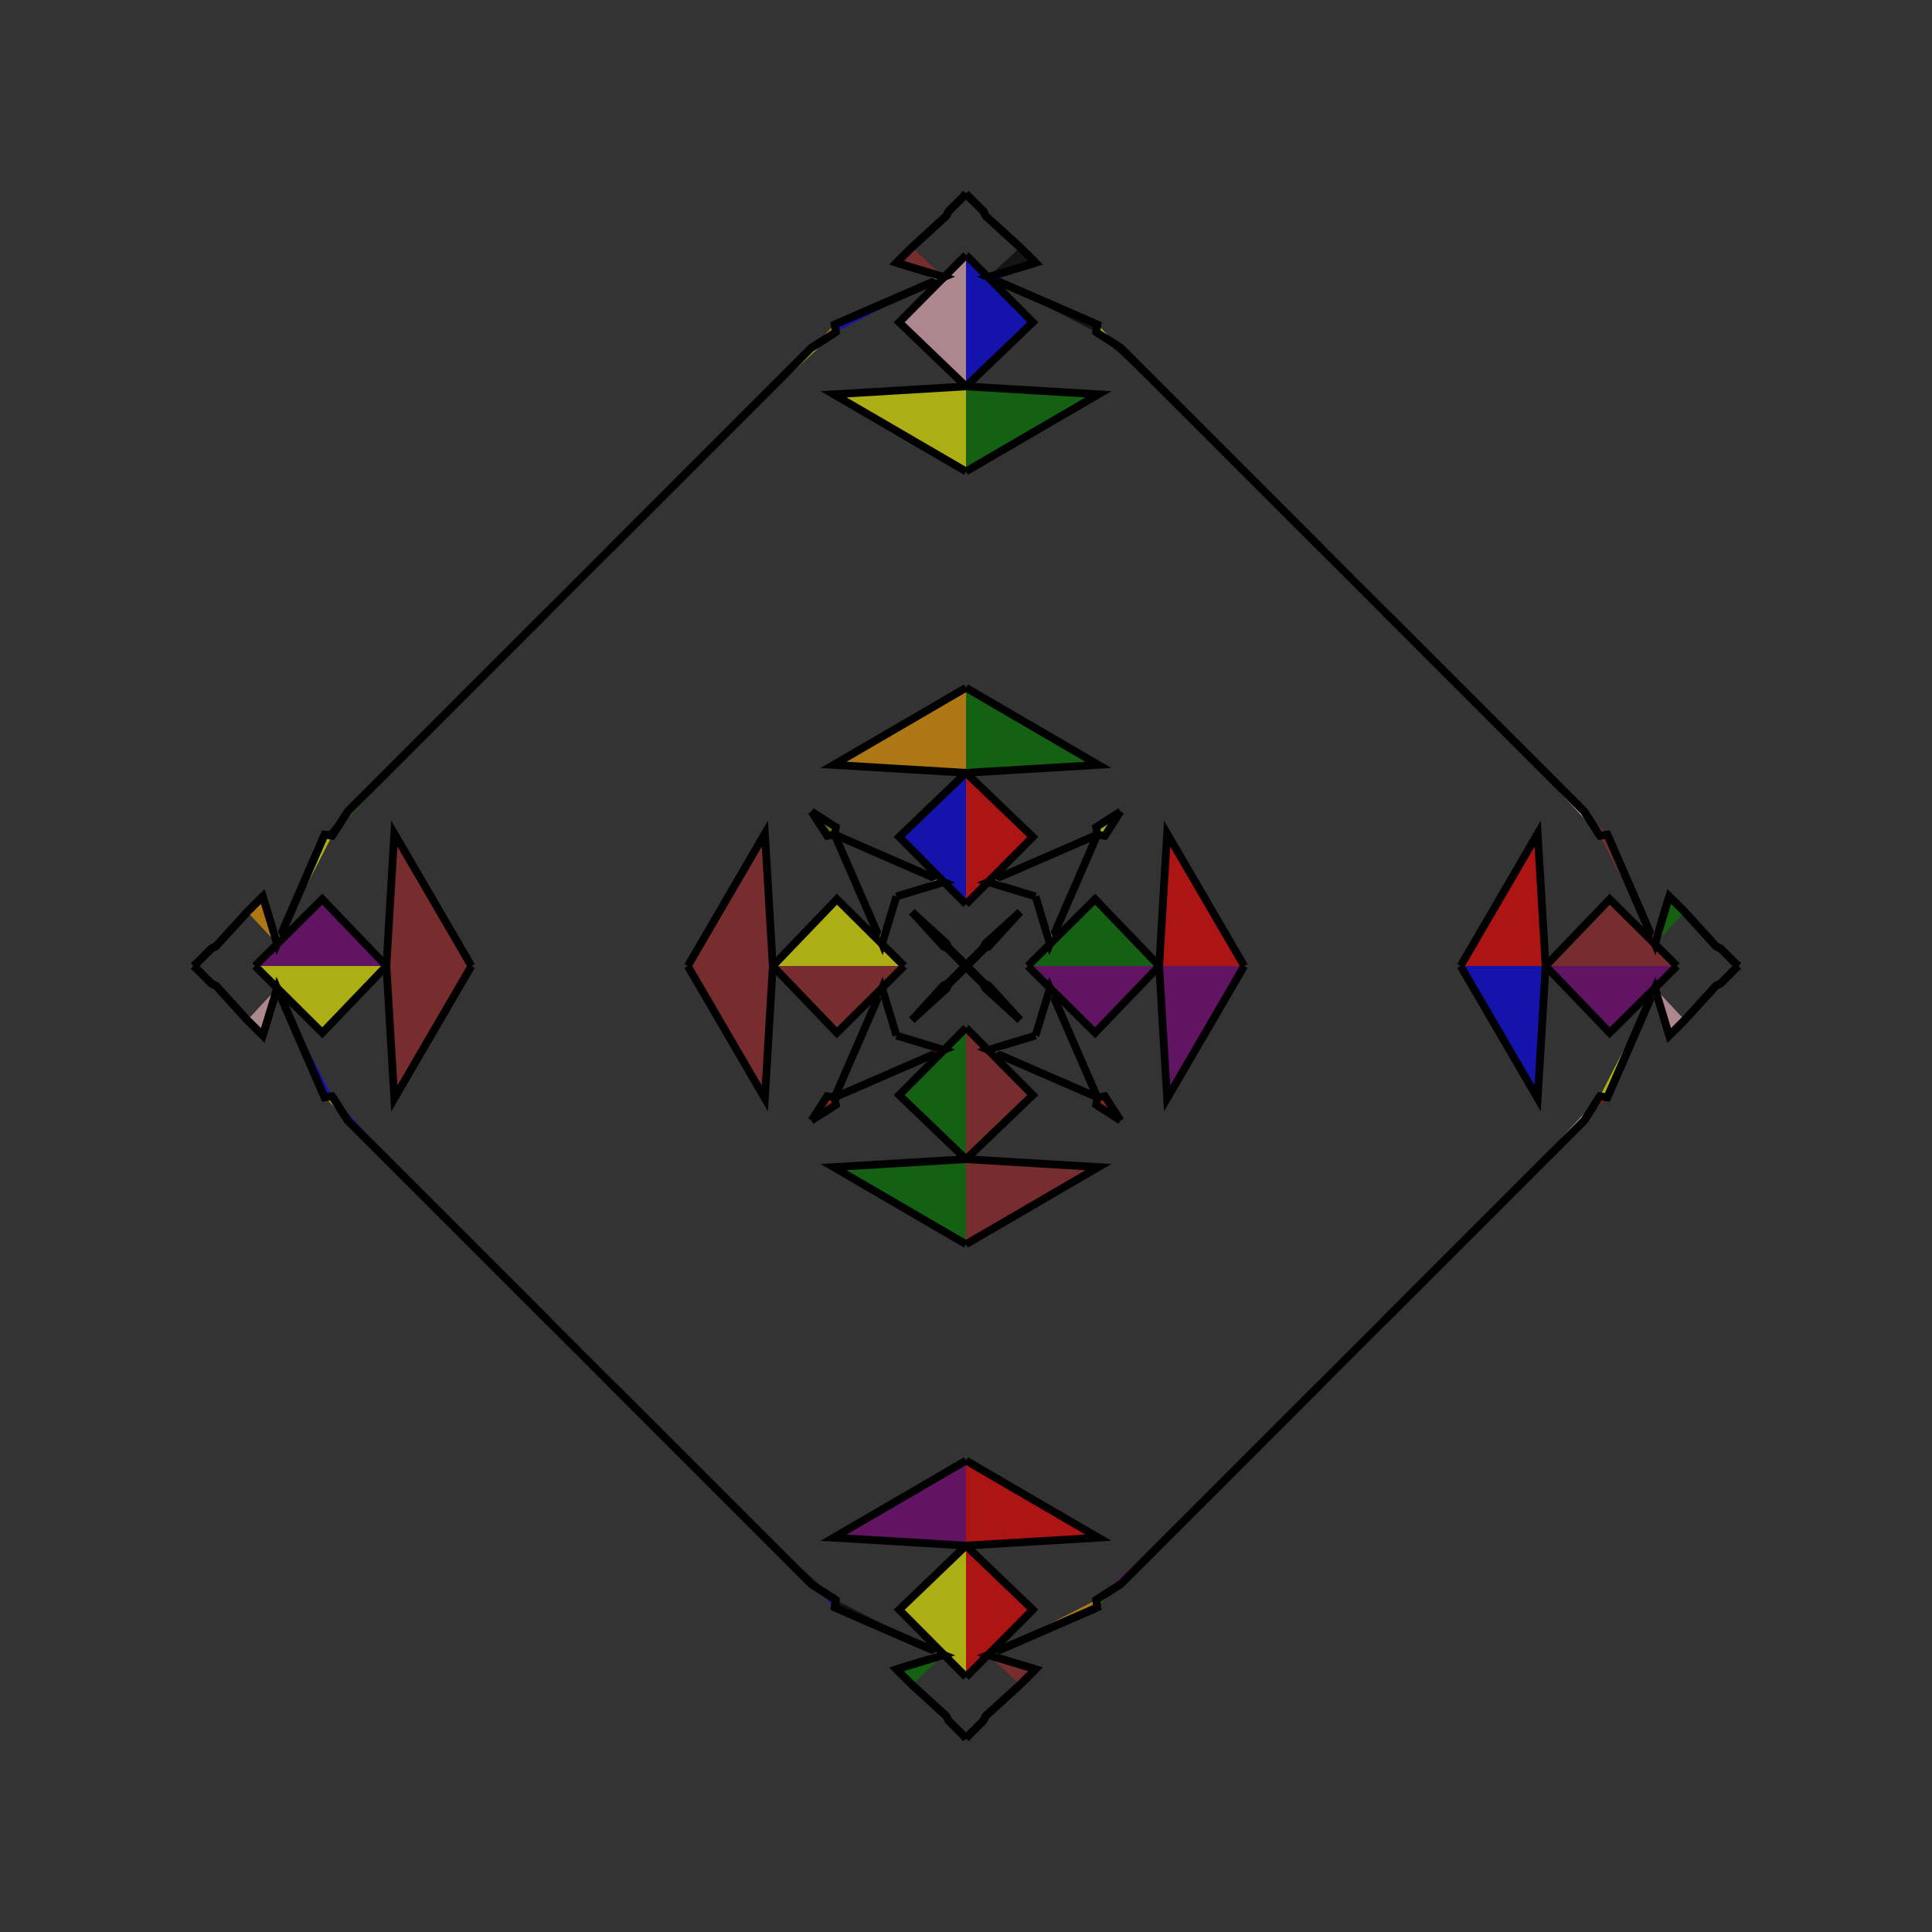 <?xml version="1.0" encoding="UTF-8"?>
<svg xmlns="http://www.w3.org/2000/svg" xmlns:xlink="http://www.w3.org/1999/xlink"
     width="250" height="250" viewBox="-125.0 -125.0 250 250">
<rect x="-125.0" y="-125.0" width="250" height="250" fill="#333333" stroke="none"/>
<defs>
</defs>
<path d="M8.0,-0.0 L16.704,-8.645 L25.0,-0.0" fill="green" fill-opacity="0.6" stroke="black" stroke-width="1" />
<path d="M8.0,-0.0 L16.704,8.645 L25.0,-0.0" fill="purple" fill-opacity="0.6" stroke="black" stroke-width="1" />
<path d="M25.0,-0.0 L26.024,-17.135 L36.0,-0.0" fill="red" fill-opacity="0.6" stroke="black" stroke-width="1" />
<path d="M25.0,-0.0 L26.024,17.135 L36.0,-0.0" fill="purple" fill-opacity="0.6" stroke="black" stroke-width="1" />
<path d="M50.0,50.0 L46.0,54.0 L31.0,69.0" fill="brown" fill-opacity="0.6" stroke="black" stroke-width="1" />
<path d="M50.0,-50.0 L46.0,-54.0 L31.0,-69.0" fill="brown" fill-opacity="0.6" stroke="black" stroke-width="1" />
<path d="M46.0,54.0 L31.0,69.0 L20.0,80.0" fill="green" fill-opacity="0.6" stroke="black" stroke-width="1" />
<path d="M46.0,-54.0 L31.0,-69.0 L20.0,-80.0" fill="pink" fill-opacity="0.6" stroke="black" stroke-width="1" />
<path d="M31.0,69.0 L20.0,80.0 L16.842,82.032" fill="purple" fill-opacity="0.6" stroke="black" stroke-width="1" />
<path d="M31.0,-69.0 L20.0,-80.0 L16.842,-82.032" fill="black" fill-opacity="0.6" stroke="black" stroke-width="1" />
<path d="M20.0,-20.0 L17.968,-16.842 L17.0,-17.0" fill="yellow" fill-opacity="0.6" stroke="black" stroke-width="1" />
<path d="M20.0,20.0 L17.968,16.842 L17.0,17.0" fill="brown" fill-opacity="0.6" stroke="black" stroke-width="1" />
<path d="M16.842,82.032 L17.0,83.0 L3.745,88.769" fill="orange" fill-opacity="0.6" stroke="black" stroke-width="1" />
<path d="M16.842,-82.032 L17.0,-83.0 L3.745,-88.769" fill="black" fill-opacity="0.6" stroke="black" stroke-width="1" />
<path d="M17.0,-17.0 L11.231,-3.745 L10.86,-2.866" fill="purple" fill-opacity="0.6" stroke="black" stroke-width="1" />
<path d="M17.0,17.0 L11.231,3.745 L10.86,2.866" fill="pink" fill-opacity="0.6" stroke="black" stroke-width="1" />
<path d="M11.231,-3.745 L10.86,-2.866 L9.0,-9.0" fill="pink" fill-opacity="0.6" stroke="black" stroke-width="1" />
<path d="M11.231,3.745 L10.86,2.866 L9.0,9.0" fill="purple" fill-opacity="0.6" stroke="black" stroke-width="1" />
<path d="M2.866,89.14 L9.0,91.0 L7.0,93.0" fill="brown" fill-opacity="0.6" stroke="black" stroke-width="1" />
<path d="M2.866,-89.14 L9.0,-91.0 L7.0,-93.0" fill="black" fill-opacity="0.6" stroke="black" stroke-width="1" />
<path d="M9.0,91.0 L7.0,93.0 L2.521,97.084" fill="pink" fill-opacity="0.6" stroke="black" stroke-width="1" />
<path d="M9.0,-91.0 L7.0,-93.0 L2.521,-97.084" fill="yellow" fill-opacity="0.6" stroke="black" stroke-width="1" />
<path d="M7.0,-7.0 L2.916,-2.521 L2.361,-2.277" fill="black" fill-opacity="0.6" stroke="black" stroke-width="1" />
<path d="M7.0,7.0 L2.916,2.521 L2.361,2.277" fill="pink" fill-opacity="0.6" stroke="black" stroke-width="1" />
<path d="M2.916,-2.521 L2.361,-2.277 L0.437,-0.339" fill="yellow" fill-opacity="0.6" stroke="black" stroke-width="1" />
<path d="M2.916,2.521 L2.361,2.277 L0.437,0.339" fill="orange" fill-opacity="0.6" stroke="black" stroke-width="1" />
<path d="M2.361,-2.277 L0.437,-0.339 L0.0,-0.0" fill="red" fill-opacity="0.6" stroke="black" stroke-width="1" />
<path d="M2.361,2.277 L0.437,0.339 L0.0,-0.0" fill="green" fill-opacity="0.6" stroke="black" stroke-width="1" />
<path d="M-8.0,-0.0 L-16.704,-8.645 L-25.0,-0.0" fill="yellow" fill-opacity="0.6" stroke="black" stroke-width="1" />
<path d="M-8.0,-0.0 L-16.704,8.645 L-25.0,-0.0" fill="brown" fill-opacity="0.6" stroke="black" stroke-width="1" />
<path d="M-25.0,-0.0 L-26.024,-17.135 L-36.0,-0.0" fill="brown" fill-opacity="0.6" stroke="black" stroke-width="1" />
<path d="M-25.0,-0.0 L-26.024,17.135 L-36.0,-0.0" fill="brown" fill-opacity="0.6" stroke="black" stroke-width="1" />
<path d="M-50.0,50.0 L-46.0,54.0 L-31.0,69.0" fill="brown" fill-opacity="0.6" stroke="black" stroke-width="1" />
<path d="M-50.0,-50.0 L-46.0,-54.0 L-31.0,-69.0" fill="purple" fill-opacity="0.6" stroke="black" stroke-width="1" />
<path d="M-46.0,54.0 L-31.0,69.0 L-20.0,80.0" fill="brown" fill-opacity="0.6" stroke="black" stroke-width="1" />
<path d="M-46.0,-54.0 L-31.0,-69.0 L-20.0,-80.0" fill="green" fill-opacity="0.6" stroke="black" stroke-width="1" />
<path d="M-31.0,69.0 L-20.0,80.0 L-16.842,82.032" fill="black" fill-opacity="0.6" stroke="black" stroke-width="1" />
<path d="M-31.0,-69.0 L-20.0,-80.0 L-16.842,-82.032" fill="yellow" fill-opacity="0.6" stroke="black" stroke-width="1" />
<path d="M-20.0,-20.0 L-17.968,-16.842 L-17.0,-17.0" fill="green" fill-opacity="0.6" stroke="black" stroke-width="1" />
<path d="M-20.0,20.0 L-17.968,16.842 L-17.0,17.0" fill="brown" fill-opacity="0.6" stroke="black" stroke-width="1" />
<path d="M-16.842,82.032 L-17.0,83.0 L-3.745,88.769" fill="black" fill-opacity="0.6" stroke="black" stroke-width="1" />
<path d="M-16.842,-82.032 L-17.0,-83.0 L-3.745,-88.769" fill="blue" fill-opacity="0.6" stroke="black" stroke-width="1" />
<path d="M-17.0,-17.0 L-11.231,-3.745 L-10.86,-2.866" fill="brown" fill-opacity="0.6" stroke="black" stroke-width="1" />
<path d="M-17.0,17.0 L-11.231,3.745 L-10.86,2.866" fill="purple" fill-opacity="0.6" stroke="black" stroke-width="1" />
<path d="M-11.231,-3.745 L-10.86,-2.866 L-9.0,-9.0" fill="orange" fill-opacity="0.6" stroke="black" stroke-width="1" />
<path d="M-11.231,3.745 L-10.86,2.866 L-9.0,9.0" fill="green" fill-opacity="0.6" stroke="black" stroke-width="1" />
<path d="M-2.866,89.14 L-9.0,91.0 L-7.0,93.0" fill="green" fill-opacity="0.6" stroke="black" stroke-width="1" />
<path d="M-2.866,-89.14 L-9.0,-91.0 L-7.0,-93.0" fill="brown" fill-opacity="0.6" stroke="black" stroke-width="1" />
<path d="M-9.0,91.0 L-7.0,93.0 L-2.521,97.084" fill="orange" fill-opacity="0.6" stroke="black" stroke-width="1" />
<path d="M-9.0,-91.0 L-7.0,-93.0 L-2.521,-97.084" fill="brown" fill-opacity="0.6" stroke="black" stroke-width="1" />
<path d="M-7.0,-7.0 L-2.916,-2.521 L-2.361,-2.277" fill="blue" fill-opacity="0.6" stroke="black" stroke-width="1" />
<path d="M-7.0,7.0 L-2.916,2.521 L-2.361,2.277" fill="pink" fill-opacity="0.6" stroke="black" stroke-width="1" />
<path d="M-2.916,-2.521 L-2.361,-2.277 L-0.437,-0.339" fill="yellow" fill-opacity="0.6" stroke="black" stroke-width="1" />
<path d="M-2.916,2.521 L-2.361,2.277 L-0.437,0.339" fill="yellow" fill-opacity="0.6" stroke="black" stroke-width="1" />
<path d="M-2.361,-2.277 L-0.437,-0.339 L0.0,-0.0" fill="blue" fill-opacity="0.6" stroke="black" stroke-width="1" />
<path d="M-2.361,2.277 L-0.437,0.339 L0.0,-0.0" fill="green" fill-opacity="0.6" stroke="black" stroke-width="1" />
<path d="M92.0,-0.0 L83.296,8.645 L75.0,-0.0" fill="purple" fill-opacity="0.6" stroke="black" stroke-width="1" />
<path d="M92.0,-0.0 L83.296,-8.645 L75.0,-0.0" fill="brown" fill-opacity="0.6" stroke="black" stroke-width="1" />
<path d="M75.0,-0.0 L73.976,17.135 L64.0,-0.0" fill="blue" fill-opacity="0.6" stroke="black" stroke-width="1" />
<path d="M75.0,-0.0 L73.976,-17.135 L64.0,-0.0" fill="red" fill-opacity="0.6" stroke="black" stroke-width="1" />
<path d="M50.0,50.0 L54.0,46.0 L69.0,31.0" fill="red" fill-opacity="0.6" stroke="black" stroke-width="1" />
<path d="M50.0,-50.0 L54.0,-46.0 L69.0,-31.0" fill="brown" fill-opacity="0.6" stroke="black" stroke-width="1" />
<path d="M54.0,46.0 L69.0,31.0 L80.0,20.0" fill="yellow" fill-opacity="0.6" stroke="black" stroke-width="1" />
<path d="M54.0,-46.0 L69.0,-31.0 L80.0,-20.0" fill="orange" fill-opacity="0.6" stroke="black" stroke-width="1" />
<path d="M69.0,31.0 L80.0,20.0 L82.032,16.842" fill="pink" fill-opacity="0.6" stroke="black" stroke-width="1" />
<path d="M69.0,-31.0 L80.0,-20.0 L82.032,-16.842" fill="pink" fill-opacity="0.6" stroke="black" stroke-width="1" />
<path d="M80.0,20.0 L82.032,16.842 L83.0,17.0" fill="red" fill-opacity="0.6" stroke="black" stroke-width="1" />
<path d="M80.0,-20.0 L82.032,-16.842 L83.0,-17.0" fill="brown" fill-opacity="0.6" stroke="black" stroke-width="1" />
<path d="M82.032,16.842 L83.0,17.0 L88.769,3.745" fill="yellow" fill-opacity="0.6" stroke="black" stroke-width="1" />
<path d="M82.032,-16.842 L83.0,-17.0 L88.769,-3.745" fill="brown" fill-opacity="0.6" stroke="black" stroke-width="1" />
<path d="M83.0,17.0 L88.769,3.745 L89.14,2.866" fill="green" fill-opacity="0.6" stroke="black" stroke-width="1" />
<path d="M83.0,-17.0 L88.769,-3.745 L89.14,-2.866" fill="brown" fill-opacity="0.6" stroke="black" stroke-width="1" />
<path d="M88.769,3.745 L89.14,2.866 L91.0,9.0" fill="purple" fill-opacity="0.6" stroke="black" stroke-width="1" />
<path d="M88.769,-3.745 L89.14,-2.866 L91.0,-9.0" fill="orange" fill-opacity="0.6" stroke="black" stroke-width="1" />
<path d="M89.14,2.866 L91.0,9.0 L93.0,7.0" fill="pink" fill-opacity="0.6" stroke="black" stroke-width="1" />
<path d="M89.14,-2.866 L91.0,-9.0 L93.0,-7.0" fill="green" fill-opacity="0.6" stroke="black" stroke-width="1" />
<path d="M91.0,9.0 L93.0,7.0 L97.084,2.521" fill="black" fill-opacity="0.6" stroke="black" stroke-width="1" />
<path d="M91.0,-9.0 L93.0,-7.0 L97.084,-2.521" fill="blue" fill-opacity="0.6" stroke="black" stroke-width="1" />
<path d="M93.0,7.0 L97.084,2.521 L97.639,2.277" fill="orange" fill-opacity="0.6" stroke="black" stroke-width="1" />
<path d="M93.0,-7.0 L97.084,-2.521 L97.639,-2.277" fill="orange" fill-opacity="0.6" stroke="black" stroke-width="1" />
<path d="M97.084,2.521 L97.639,2.277 L99.563,0.339" fill="yellow" fill-opacity="0.6" stroke="black" stroke-width="1" />
<path d="M97.084,-2.521 L97.639,-2.277 L99.563,-0.339" fill="pink" fill-opacity="0.6" stroke="black" stroke-width="1" />
<path d="M97.639,2.277 L99.563,0.339 L100.0,-0.0" fill="pink" fill-opacity="0.6" stroke="black" stroke-width="1" />
<path d="M97.639,-2.277 L99.563,-0.339 L100.0,-0.0" fill="black" fill-opacity="0.6" stroke="black" stroke-width="1" />
<path d="M0.0,-8.0 L8.645,-16.704 L0.0,-25.0" fill="red" fill-opacity="0.6" stroke="black" stroke-width="1" />
<path d="M0.0,8.0 L8.645,16.704 L0.0,25.0" fill="brown" fill-opacity="0.6" stroke="black" stroke-width="1" />
<path d="M0.0,92.0 L8.645,83.296 L0.0,75.0" fill="red" fill-opacity="0.6" stroke="black" stroke-width="1" />
<path d="M0.0,-92.0 L8.645,-83.296 L0.0,-75.0" fill="blue" fill-opacity="0.6" stroke="black" stroke-width="1" />
<path d="M0.0,-25.0 L17.135,-26.024 L0.0,-36.0" fill="green" fill-opacity="0.6" stroke="black" stroke-width="1" />
<path d="M0.0,25.0 L17.135,26.024 L0.0,36.0" fill="brown" fill-opacity="0.6" stroke="black" stroke-width="1" />
<path d="M0.0,75.0 L17.135,73.976 L0.0,64.0" fill="red" fill-opacity="0.6" stroke="black" stroke-width="1" />
<path d="M0.0,-75.0 L17.135,-73.976 L0.0,-64.0" fill="green" fill-opacity="0.6" stroke="black" stroke-width="1" />
<path d="M20.0,-20.0 L16.842,-17.968 L17.0,-17.0" fill="yellow" fill-opacity="0.6" stroke="black" stroke-width="1" />
<path d="M20.0,20.0 L16.842,17.968 L17.0,17.0" fill="red" fill-opacity="0.6" stroke="black" stroke-width="1" />
<path d="M20.0,80.0 L16.842,82.032 L17.0,83.0" fill="green" fill-opacity="0.6" stroke="black" stroke-width="1" />
<path d="M20.0,-80.0 L16.842,-82.032 L17.0,-83.0" fill="yellow" fill-opacity="0.6" stroke="black" stroke-width="1" />
<path d="M17.0,-17.0 L3.745,-11.231 L2.866,-10.86" fill="black" fill-opacity="0.6" stroke="black" stroke-width="1" />
<path d="M17.0,17.0 L3.745,11.231 L2.866,10.86" fill="orange" fill-opacity="0.6" stroke="black" stroke-width="1" />
<path d="M17.0,83.0 L3.745,88.769 L2.866,89.14" fill="orange" fill-opacity="0.6" stroke="black" stroke-width="1" />
<path d="M17.0,-83.0 L3.745,-88.769 L2.866,-89.14" fill="yellow" fill-opacity="0.6" stroke="black" stroke-width="1" />
<path d="M3.745,-11.231 L2.866,-10.86 L9.0,-9.0" fill="orange" fill-opacity="0.6" stroke="black" stroke-width="1" />
<path d="M3.745,11.231 L2.866,10.86 L9.0,9.0" fill="orange" fill-opacity="0.6" stroke="black" stroke-width="1" />
<path d="M3.745,88.769 L2.866,89.14 L9.0,91.0" fill="green" fill-opacity="0.6" stroke="black" stroke-width="1" />
<path d="M3.745,-88.769 L2.866,-89.14 L9.0,-91.0" fill="blue" fill-opacity="0.6" stroke="black" stroke-width="1" />
<path d="M7.0,-7.0 L2.521,-2.916 L2.277,-2.361" fill="brown" fill-opacity="0.6" stroke="black" stroke-width="1" />
<path d="M7.0,7.0 L2.521,2.916 L2.277,2.361" fill="brown" fill-opacity="0.6" stroke="black" stroke-width="1" />
<path d="M7.0,93.0 L2.521,97.084 L2.277,97.639" fill="purple" fill-opacity="0.6" stroke="black" stroke-width="1" />
<path d="M7.0,-93.0 L2.521,-97.084 L2.277,-97.639" fill="red" fill-opacity="0.6" stroke="black" stroke-width="1" />
<path d="M2.521,-2.916 L2.277,-2.361 L0.339,-0.437" fill="green" fill-opacity="0.6" stroke="black" stroke-width="1" />
<path d="M2.521,2.916 L2.277,2.361 L0.339,0.437" fill="red" fill-opacity="0.6" stroke="black" stroke-width="1" />
<path d="M2.521,97.084 L2.277,97.639 L0.339,99.563" fill="green" fill-opacity="0.6" stroke="black" stroke-width="1" />
<path d="M2.521,-97.084 L2.277,-97.639 L0.339,-99.563" fill="red" fill-opacity="0.6" stroke="black" stroke-width="1" />
<path d="M2.277,-2.361 L0.339,-0.437 L0.0,-0.0" fill="orange" fill-opacity="0.6" stroke="black" stroke-width="1" />
<path d="M2.277,2.361 L0.339,0.437 L0.0,-0.0" fill="red" fill-opacity="0.6" stroke="black" stroke-width="1" />
<path d="M2.277,97.639 L0.339,99.563 L0.0,100.0" fill="pink" fill-opacity="0.6" stroke="black" stroke-width="1" />
<path d="M2.277,-97.639 L0.339,-99.563 L0.0,-100.0" fill="orange" fill-opacity="0.6" stroke="black" stroke-width="1" />
<path d="M0.0,92.0 L-8.645,83.296 L0.0,75.0" fill="yellow" fill-opacity="0.6" stroke="black" stroke-width="1" />
<path d="M0.0,-8.0 L-8.645,-16.704 L0.0,-25.0" fill="blue" fill-opacity="0.6" stroke="black" stroke-width="1" />
<path d="M0.0,8.0 L-8.645,16.704 L0.0,25.0" fill="green" fill-opacity="0.6" stroke="black" stroke-width="1" />
<path d="M0.0,-92.0 L-8.645,-83.296 L0.0,-75.0" fill="pink" fill-opacity="0.6" stroke="black" stroke-width="1" />
<path d="M0.0,75.0 L-17.135,73.976 L0.0,64.0" fill="purple" fill-opacity="0.6" stroke="black" stroke-width="1" />
<path d="M0.0,-25.0 L-17.135,-26.024 L0.0,-36.0" fill="orange" fill-opacity="0.6" stroke="black" stroke-width="1" />
<path d="M0.0,25.0 L-17.135,26.024 L0.0,36.0" fill="green" fill-opacity="0.6" stroke="black" stroke-width="1" />
<path d="M0.0,-75.0 L-17.135,-73.976 L0.0,-64.0" fill="yellow" fill-opacity="0.6" stroke="black" stroke-width="1" />
<path d="M-20.0,80.0 L-16.842,82.032 L-17.0,83.0" fill="blue" fill-opacity="0.6" stroke="black" stroke-width="1" />
<path d="M-20.0,-20.0 L-16.842,-17.968 L-17.0,-17.0" fill="orange" fill-opacity="0.6" stroke="black" stroke-width="1" />
<path d="M-20.0,20.0 L-16.842,17.968 L-17.0,17.0" fill="red" fill-opacity="0.6" stroke="black" stroke-width="1" />
<path d="M-20.0,-80.0 L-16.842,-82.032 L-17.0,-83.0" fill="orange" fill-opacity="0.6" stroke="black" stroke-width="1" />
<path d="M-17.0,83.0 L-3.745,88.769 L-2.866,89.14" fill="blue" fill-opacity="0.6" stroke="black" stroke-width="1" />
<path d="M-17.0,-17.0 L-3.745,-11.231 L-2.866,-10.86" fill="orange" fill-opacity="0.6" stroke="black" stroke-width="1" />
<path d="M-17.0,17.0 L-3.745,11.231 L-2.866,10.86" fill="pink" fill-opacity="0.6" stroke="black" stroke-width="1" />
<path d="M-17.0,-83.0 L-3.745,-88.769 L-2.866,-89.14" fill="red" fill-opacity="0.6" stroke="black" stroke-width="1" />
<path d="M-3.745,88.769 L-2.866,89.14 L-9.0,91.0" fill="orange" fill-opacity="0.6" stroke="black" stroke-width="1" />
<path d="M-3.745,-11.231 L-2.866,-10.86 L-9.0,-9.0" fill="yellow" fill-opacity="0.6" stroke="black" stroke-width="1" />
<path d="M-3.745,11.231 L-2.866,10.86 L-9.0,9.0" fill="red" fill-opacity="0.6" stroke="black" stroke-width="1" />
<path d="M-3.745,-88.769 L-2.866,-89.14 L-9.0,-91.0" fill="pink" fill-opacity="0.6" stroke="black" stroke-width="1" />
<path d="M-7.0,93.0 L-2.521,97.084 L-2.277,97.639" fill="brown" fill-opacity="0.6" stroke="black" stroke-width="1" />
<path d="M-7.0,-7.0 L-2.521,-2.916 L-2.277,-2.361" fill="black" fill-opacity="0.6" stroke="black" stroke-width="1" />
<path d="M-7.0,7.0 L-2.521,2.916 L-2.277,2.361" fill="green" fill-opacity="0.6" stroke="black" stroke-width="1" />
<path d="M-7.0,-93.0 L-2.521,-97.084 L-2.277,-97.639" fill="orange" fill-opacity="0.6" stroke="black" stroke-width="1" />
<path d="M-2.521,97.084 L-2.277,97.639 L-0.339,99.563" fill="red" fill-opacity="0.6" stroke="black" stroke-width="1" />
<path d="M-2.521,-2.916 L-2.277,-2.361 L-0.339,-0.437" fill="purple" fill-opacity="0.6" stroke="black" stroke-width="1" />
<path d="M-2.521,2.916 L-2.277,2.361 L-0.339,0.437" fill="red" fill-opacity="0.6" stroke="black" stroke-width="1" />
<path d="M-2.521,-97.084 L-2.277,-97.639 L-0.339,-99.563" fill="purple" fill-opacity="0.6" stroke="black" stroke-width="1" />
<path d="M-2.277,97.639 L-0.339,99.563 L0.0,100.0" fill="brown" fill-opacity="0.6" stroke="black" stroke-width="1" />
<path d="M-2.277,-2.361 L-0.339,-0.437 L0.0,-0.0" fill="yellow" fill-opacity="0.6" stroke="black" stroke-width="1" />
<path d="M-2.277,2.361 L-0.339,0.437 L0.0,-0.0" fill="brown" fill-opacity="0.6" stroke="black" stroke-width="1" />
<path d="M-2.277,-97.639 L-0.339,-99.563 L0.0,-100.0" fill="black" fill-opacity="0.6" stroke="black" stroke-width="1" />
<path d="M-92.0,-0.0 L-83.296,-8.645 L-75.0,-0.0" fill="purple" fill-opacity="0.6" stroke="black" stroke-width="1" />
<path d="M-92.0,-0.0 L-83.296,8.645 L-75.0,-0.0" fill="yellow" fill-opacity="0.6" stroke="black" stroke-width="1" />
<path d="M-75.0,-0.0 L-73.976,-17.135 L-64.0,-0.0" fill="brown" fill-opacity="0.6" stroke="black" stroke-width="1" />
<path d="M-75.0,-0.0 L-73.976,17.135 L-64.0,-0.0" fill="brown" fill-opacity="0.6" stroke="black" stroke-width="1" />
<path d="M-50.0,-50.0 L-54.0,-46.0 L-69.0,-31.0" fill="blue" fill-opacity="0.6" stroke="black" stroke-width="1" />
<path d="M-50.0,50.0 L-54.0,46.0 L-69.0,31.0" fill="green" fill-opacity="0.6" stroke="black" stroke-width="1" />
<path d="M-54.0,-46.0 L-69.0,-31.0 L-80.0,-20.0" fill="pink" fill-opacity="0.6" stroke="black" stroke-width="1" />
<path d="M-54.0,46.0 L-69.0,31.0 L-80.0,20.0" fill="pink" fill-opacity="0.6" stroke="black" stroke-width="1" />
<path d="M-69.0,-31.0 L-80.0,-20.0 L-82.032,-16.842" fill="green" fill-opacity="0.6" stroke="black" stroke-width="1" />
<path d="M-69.0,31.0 L-80.0,20.0 L-82.032,16.842" fill="blue" fill-opacity="0.6" stroke="black" stroke-width="1" />
<path d="M-80.0,-20.0 L-82.032,-16.842 L-83.0,-17.0" fill="black" fill-opacity="0.6" stroke="black" stroke-width="1" />
<path d="M-80.0,20.0 L-82.032,16.842 L-83.0,17.0" fill="orange" fill-opacity="0.6" stroke="black" stroke-width="1" />
<path d="M-82.032,-16.842 L-83.0,-17.0 L-88.769,-3.745" fill="yellow" fill-opacity="0.6" stroke="black" stroke-width="1" />
<path d="M-82.032,16.842 L-83.0,17.0 L-88.769,3.745" fill="blue" fill-opacity="0.6" stroke="black" stroke-width="1" />
<path d="M-83.0,-17.0 L-88.769,-3.745 L-89.14,-2.866" fill="red" fill-opacity="0.6" stroke="black" stroke-width="1" />
<path d="M-83.0,17.0 L-88.769,3.745 L-89.14,2.866" fill="green" fill-opacity="0.6" stroke="black" stroke-width="1" />
<path d="M-88.769,-3.745 L-89.14,-2.866 L-91.0,-9.0" fill="pink" fill-opacity="0.6" stroke="black" stroke-width="1" />
<path d="M-88.769,3.745 L-89.14,2.866 L-91.0,9.0" fill="blue" fill-opacity="0.6" stroke="black" stroke-width="1" />
<path d="M-89.14,-2.866 L-91.0,-9.0 L-93.0,-7.0" fill="orange" fill-opacity="0.6" stroke="black" stroke-width="1" />
<path d="M-89.14,2.866 L-91.0,9.0 L-93.0,7.0" fill="pink" fill-opacity="0.6" stroke="black" stroke-width="1" />
<path d="M-91.0,-9.0 L-93.0,-7.0 L-97.084,-2.521" fill="green" fill-opacity="0.6" stroke="black" stroke-width="1" />
<path d="M-91.0,9.0 L-93.0,7.0 L-97.084,2.521" fill="black" fill-opacity="0.6" stroke="black" stroke-width="1" />
<path d="M-93.0,-7.0 L-97.084,-2.521 L-97.639,-2.277" fill="purple" fill-opacity="0.6" stroke="black" stroke-width="1" />
<path d="M-93.0,7.0 L-97.084,2.521 L-97.639,2.277" fill="red" fill-opacity="0.6" stroke="black" stroke-width="1" />
<path d="M-97.084,-2.521 L-97.639,-2.277 L-99.563,-0.339" fill="brown" fill-opacity="0.6" stroke="black" stroke-width="1" />
<path d="M-97.084,2.521 L-97.639,2.277 L-99.563,0.339" fill="red" fill-opacity="0.6" stroke="black" stroke-width="1" />
<path d="M-97.639,-2.277 L-99.563,-0.339 L-100.0,-0.0" fill="pink" fill-opacity="0.6" stroke="black" stroke-width="1" />
<path d="M-97.639,2.277 L-99.563,0.339 L-100.0,-0.0" fill="yellow" fill-opacity="0.6" stroke="black" stroke-width="1" />
</svg>
